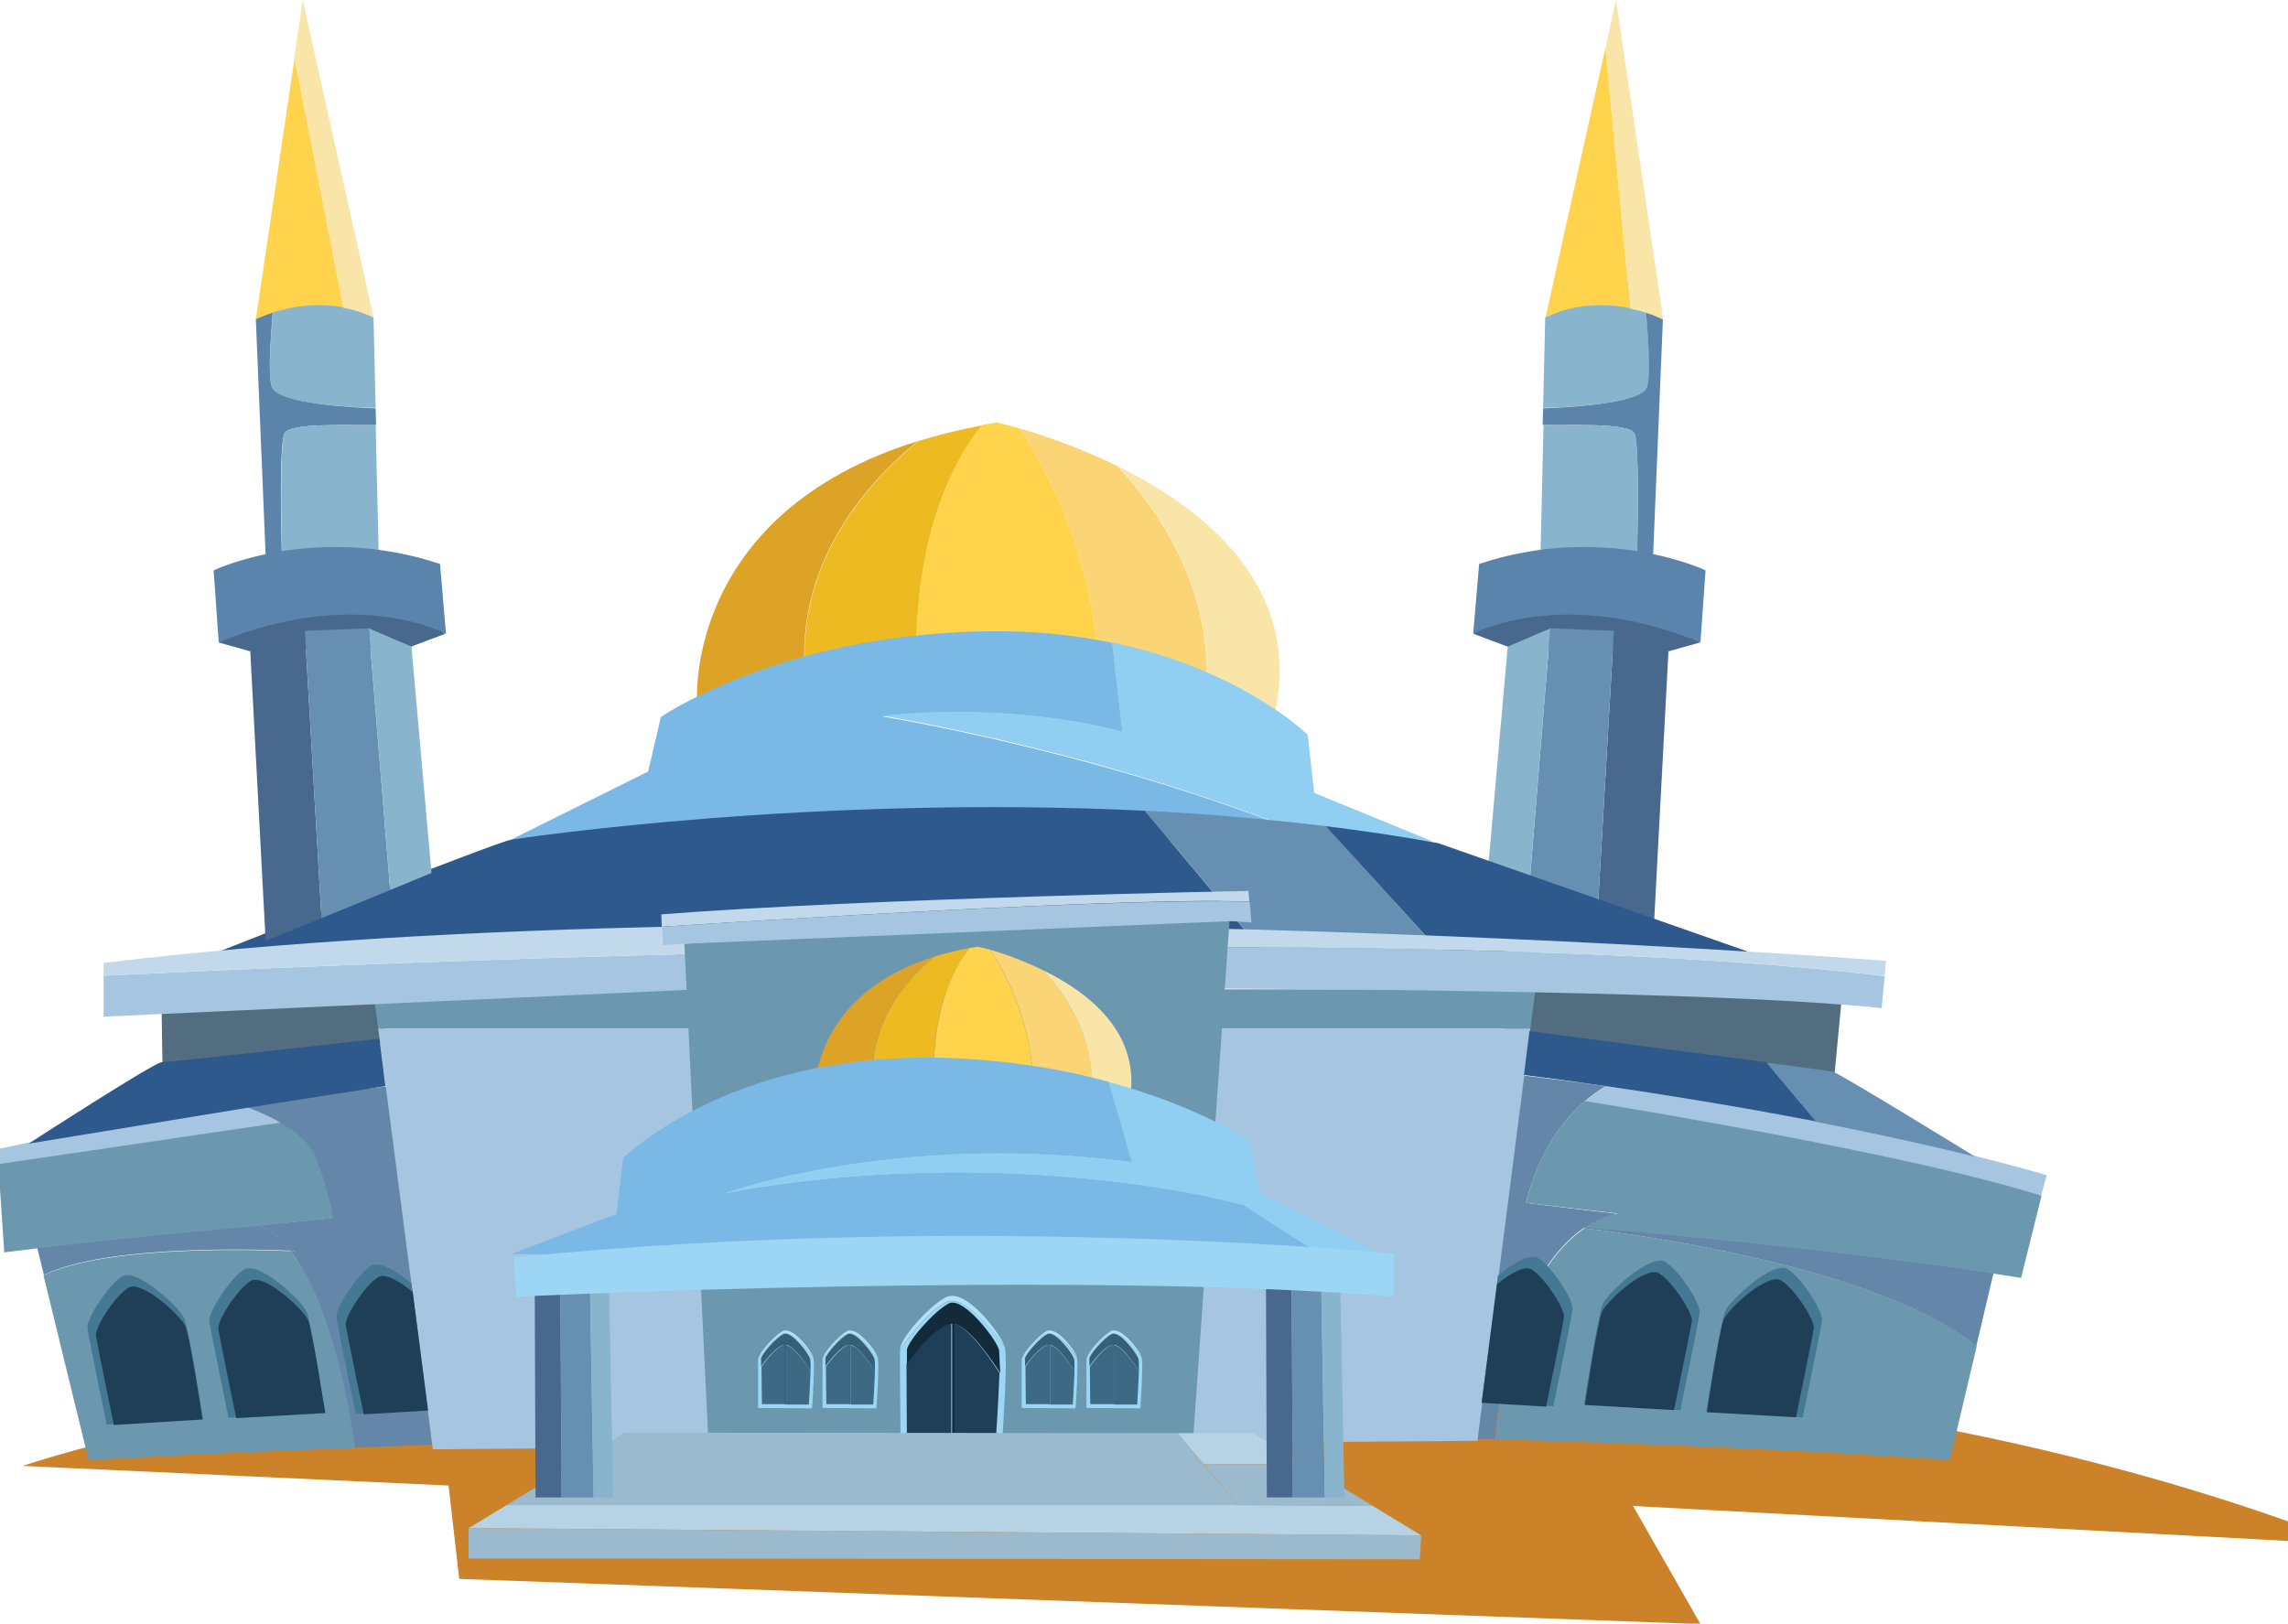 <?xml version="1.0" encoding="utf-8"?>
<!-- Generator: Adobe Illustrator 19.0.0, SVG Export Plug-In . SVG Version: 6.00 Build 0)  -->
<svg version="1.1" id="Layer_1" xmlns="http://www.w3.org/2000/svg" xmlns:xlink="http://www.w3.org/1999/xlink" x="0px" y="0px"
	 viewBox="0 0 536.6 380.9" style="enable-background:new 0 0 536.6 380.9;" xml:space="preserve">
<style type="text/css">
	.st0{fill:#CC8229;}
	.st1{fill:#6C98AF;}
	.st2{fill:#6487A9;}
	.st3{fill:#526D7F;}
	.st4{fill:#DCA327;}
	.st5{fill:#EDBA21;}
	.st6{fill:#FBD476;}
	.st7{fill:#FAE5A8;}
	.st8{fill:#FFD34C;}
	.st9{fill:#7AB9E5;}
	.st10{fill:#90CFF1;}
	.st11{fill:#88B4CD;}
	.st12{fill:#5C83AA;}
	.st13{fill:#49688E;}
	.st14{fill:#668FB2;}
	.st15{fill:#5A84AC;}
	.st16{fill:#2E598C;}
	.st17{fill:#A6C5E0;}
	.st18{fill:#C1D9EA;}
	.st19{fill:#457893;}
	.st20{fill:#1F3F59;}
	.st21{fill:#9DD6F4;}
	.st22{fill:#B2E2F9;}
	.st23{fill:#122A3A;}
	.st24{fill:#3D6984;}
	.st25{fill:#356077;}
	.st26{fill:#B6D2E5;}
	.st27{fill:#9BBACD;}
</style>
<g>
	<path class="st0" d="M107.7,370.4l291.1,10.6L383,353.3l153.6,8.2v-4.6c-121.3-42.8-255.9-39.1-385.5-33
		c-44.7,2.1-89.9,4.4-133.1,16.2c-4.3,1.2-8.5,2.4-12.7,3.8l99.9,4.6L107.7,370.4z"/>
</g>
<g id="XMLID_436_">
	<path id="XMLID_560_" class="st1" d="M371.5,288.2c-7.4,5.2-17.8,18.1-20.8,49.5c35.4,0.9,71.3,2.5,106.6,4.8l6.3-26.7
		c-25.1-20.3-90.9-27.5-90.9-27.5L371.5,288.2z"/>
	<path id="XMLID_559_" class="st2" d="M378.9,284.8c-1.1,0.2-3.9,1-7.4,3.4l1.1,0.1c0,0,65.8,7.2,90.9,27.5l4.4-18.7
		C468,297.1,433.8,290.7,378.9,284.8z"/>
	<polygon id="XMLID_558_" class="st3" points="356.3,228.4 352.6,241.7 430.1,253.6 432.1,232.5 	"/>
	<g id="XMLID_549_">
		<g id="XMLID_552_">
			<path id="XMLID_557_" class="st4" d="M215.2,103.5c-54.8,17.1-51.7,60.9-51.7,60.9l26.2,0.5C183.8,134.4,203.1,113.4,215.2,103.5
				z"/>
			<path id="XMLID_556_" class="st5" d="M230.3,99.8c-5.4,1-10.5,2.3-15,3.7c-12.1,9.9-31.5,31-25.5,61.4l25.5,0.5
				C212.6,127.7,223.6,108.1,230.3,99.8z"/>
			<path id="XMLID_555_" class="st6" d="M262,109.3c-9.1-4.4-17.6-7.3-22.9-8.8c6.9,10.2,19.6,33.6,18.7,65.5l24.6,0.4
				C286.1,140.2,272.1,120.1,262,109.3z"/>
			<path id="XMLID_554_" class="st7" d="M262,109.3c10.2,10.8,24.1,30.9,20.4,57.2l16.7,0.3C305.2,137.3,282.3,119.3,262,109.3z"/>
			<path id="XMLID_553_" class="st8" d="M233.8,99.1c-1.2,0.2-2.4,0.4-3.5,0.6c-6.7,8.3-17.7,27.9-15.1,65.5l42.6,0.8
				c0.9-31.9-11.8-55.3-18.7-65.5C235.8,99.6,233.8,99.1,233.8,99.1z"/>
		</g>
		<path id="XMLID_551_" class="st9" d="M263.3,171.8l-2.4-21c-1.2-0.2-2.4-0.5-3.7-0.7c-7.3-1.3-15.4-2.1-24.3-2
			c-6.3,0-12.3,0.4-17.9,1c-9.9,1-18.7,2.8-26.3,4.9c-21.7,5.9-33.7,14.2-33.7,14.2l-3,12.8L119.8,197l190.3,0.4
			C260.9,176.8,207,168.1,207,168.1C240,164.6,263.3,171.8,263.3,171.8z"/>
		<path id="XMLID_550_" class="st10" d="M308.2,186l-1.5-13.6c0,0-7.9-7.9-23.7-14.7c-6.2-2.7-13.6-5.2-22.2-7l2.4,21
			c0,0-23.3-7.2-56.3-3.8c0,0,53.9,8.7,103.1,29.4l26,0.1L308.2,186z"/>
	</g>
	<g id="XMLID_538_">
		<path id="XMLID_548_" class="st11" d="M386.2,90.9c-1.7,3.9-19.2,4.7-24.3,4.8l0.5-21.3l22.7-9.3
			C385.8,69.8,387.7,87.7,386.2,90.9z"/>
		<path id="XMLID_547_" class="st12" d="M386.2,90.9c1.4-3.2-0.4-21.2-1.1-25.8l4.9,9.8l-2.3,55.4l-3.8-0.1
			c0.2-6.3,0.6-25.9-0.6-28.5c-1.1-2.7-16.7-1.8-21.5-2l0.1-3.9C367,95.6,384.5,94.8,386.2,90.9z"/>
		<path id="XMLID_546_" class="st11" d="M383.4,101.7c1.1,2.7,0.7,22.2,0.6,28.5l-22.7-0.7l0.7-29.8
			C366.7,99.9,382.3,99,383.4,101.7z"/>
		<path id="XMLID_545_" class="st7" d="M379,0l-2.5,11.4l5.8,61c2.5,0.5,5.1,1.3,7.8,2.6L379,0z"/>
		<path id="XMLID_544_" class="st8" d="M362.5,74.4c0,0,8.1-4.5,19.8-2.1l-5.8-61L362.5,74.4z"/>
		<path id="XMLID_543_" class="st13" d="M391.3,152.8l7.5-2.1c0,0-10.2-6.4-28.6-7.2c-18.4-0.8-24.6,5.2-24.6,5.2l8,3L391.3,152.8z"
			/>
		<polygon id="XMLID_542_" class="st13" points="387.7,220.7 391.3,152.8 378.5,148 374.6,215.4 		"/>
		<polygon id="XMLID_541_" class="st14" points="378.5,148 363.6,147.4 358.6,208.8 374.6,215.4 		"/>
		<polygon id="XMLID_540_" class="st11" points="363.6,147.4 353.6,151.7 348.9,204.8 358.6,208.8 		"/>
		<path id="XMLID_539_" class="st15" d="M346.9,132.3c14.4-4.8,27.5-4.5,37.1-3c0,1.7-0.1,2.8-0.1,2.8s0-1.1,0.1-2.8
			c9.9,1.6,16,4.5,16,4.5l-1.2,16.9c-32.5-13.4-53.3-2-53.3-2L346.9,132.3z"/>
	</g>
	<path id="XMLID_537_" class="st16" d="M119.8,197c-4,0.8-68.1,26.1-68.1,26.1l244.5,0.2l-27.7-33.1
		C191,186.4,122.9,196.5,119.8,197z"/>
	<path id="XMLID_536_" class="st16" d="M410.4,223.4l-73.1-25.6c-8.8-1.6-17.6-2.9-26.5-4l27,29.5L410.4,223.4z"/>
	<path id="XMLID_535_" class="st14" d="M310.9,193.8c-14.2-1.7-28.5-2.9-42.4-3.6l27.7,33.1l41.6,0L310.9,193.8z"/>
	<polygon id="XMLID_534_" class="st3" points="37.9,236.5 38.1,249.9 90.3,244.5 90.1,233.3 	"/>
	<path id="XMLID_531_" class="st2" d="M77.4,281.3c0.7,2.7,0.8,4.4,0.8,4.4l-17.8,1.8c0,0,3.3,0.4,7.6,5.9c0.9,0,1.3,0.1,1.3,0.1
		s-0.5,0-1.3-0.1c4.9,6.3,11.1,19.3,15.2,46.2c61.8-2.3,162.2-4.7,267.4-2c3-31.4,13.4-44.3,20.8-49.5l-4.4-0.4l4.4,0.4
		c3.4-2.4,6.3-3.2,7.4-3.4C305.1,276.9,193.8,270.1,77.4,281.3z M96.5,301l3.9,30.2L96.5,301z"/>
	<path id="XMLID_530_" class="st2" d="M68.1,293.4c-4.3-5.5-7.6-5.9-7.6-5.9l17.8-1.8c0,0-0.2-1.7-0.8-4.4
		c-23,2.2-46.3,5.1-69.4,8.9l2.2,8.9C25,291.9,60.8,293.1,68.1,293.4z"/>
	<path id="XMLID_529_" class="st1" d="M83.3,339.7c-4-26.9-10.2-39.9-15.2-46.2c-7.4-0.3-43.1-1.5-57.9,5.7l10.6,43.4
		C20.8,342.5,44.4,341.1,83.3,339.7z"/>
	<path id="XMLID_528_" class="st17" d="M57.1,259.3c-36.3,5.4-57.7,10.3-57.7,10.3l0.2,3.6l66.5-9.8
		C62.9,261.5,59.4,260.1,57.1,259.3z"/>
	<path id="XMLID_527_" class="st1" d="M78.2,285.7c0,0-0.7-6.2-4.2-14.6c-1.3-3.2-4.5-5.8-7.9-7.8l-66.5,9.8L1,293.8
		c20.1-2.5,40-4.5,59.5-6.2c0,0-0.1,0-0.1,0L78.2,285.7z"/>
	<path id="XMLID_526_" class="st2" d="M357.9,282.2c3.9-15.9,12.6-23.8,18.7-27.4c-37.2-5.2-82.8-9.2-133.8-9.2
		c-76,0-141.8,7.2-185.8,13.8c2.3,0.8,5.8,2.2,9,4.1l1.3-0.2l-1.3,0.2c3.4,2,6.6,4.6,7.9,7.8c3.5,8.4,4.2,14.6,4.2,14.6l-17.8,1.8
		c0,0,0,0,0.1,0c123.6-10.5,235.3-5.9,311.3,0.4c4.3-2.9,7.5-3.3,7.5-3.3L357.9,282.2z"/>
	<path id="XMLID_525_" class="st17" d="M480,275.7c0,0-39.4-12-103.4-20.9c-1.5,0.9-3.2,2.1-5,3.6c14.8,2.4,77.3,12.8,107.1,22.1
		L480,275.7z"/>
	<path id="XMLID_524_" class="st1" d="M371.7,258.3c-5.2,4.5-10.9,11.9-13.8,23.9l21.5,2.5c0,0-3.2,0.4-7.5,3.3
		c63.5,5.3,102.1,11.8,102.1,11.8l4.8-19.3C449,271.1,386.5,260.7,371.7,258.3z"/>
	<polygon id="XMLID_523_" class="st1" points="360.1,232.1 87.5,232.1 88.7,241.3 358.9,241.3 	"/>
	<polygon id="XMLID_522_" class="st17" points="88.7,241.3 99.3,322.7 96.5,301 99.3,322.7 101.5,340 346.5,338 358.9,241.3 	"/>
	<path id="XMLID_521_" class="st17" d="M24.3,228.9v9.6l137.4-6.3c0,0,216.8-2.3,279.6,4.3l0.7-7.5C327.9,215,72.8,226.5,24.3,228.9
		z"/>
	<path id="XMLID_520_" class="st18" d="M442,229l0.3-3.6c0,0-252.2-19.6-418,0.5v3C72.8,226.5,327.9,215,442,229z"/>
	<path id="XMLID_519_" class="st1" d="M160.5,221.4l5.7,117.9h113.5l8.7-123.9C288.4,215.4,211.1,217.7,160.5,221.4z"/>
	<path id="XMLID_518_" class="st18" d="M293,211.5l-0.2-2.5c0,0-88.4,1.7-137.7,5.5l0.1,2.9C175.3,216.1,265.3,210.4,293,211.5z"/>
	<path id="XMLID_517_" class="st17" d="M155.3,217.4l0.2,4.3l5-0.3l128.2-5.3l4.8,0.3l-0.4-4.8C265.3,210.4,175.3,216.1,155.3,217.4
		z"/>
	<path id="XMLID_516_" class="st16" d="M54.3,258.4c0,0,1.8,0.5,4.2,1.4l31.9-5L89,243.7c0,0-49.4,5.5-51.1,5.5
		c-1.7,0-31.2,19.1-31.2,19.1l51.8-8.5C56.1,258.9,54.3,258.4,54.3,258.4z"/>
	<path id="XMLID_515_" class="st16" d="M358.7,241.9l-1.3,10.3c6.6,0.8,13,1.7,19.2,2.6c19.2,2.8,35.9,5.7,49.4,8.3l-11.7-13.9
		C393.4,246.5,358.7,241.9,358.7,241.9z"/>
	<path id="XMLID_514_" class="st14" d="M429.8,251.4c-0.4-0.1-6.8-1-15.5-2.1l11.7,13.9c23.5,4.6,37.3,8.2,37.3,8.2
		S431.3,251.7,429.8,251.4z"/>
	<path id="XMLID_513_" class="st19" d="M28.7,299.4c-3.3,2-8.5,10-8.2,12.2c0.3,2.2,4.5,22.6,4.5,22.6l22.6-1.3
		c0,0-3.2-20.9-4.4-23.6C42.1,306.6,32,297.4,28.7,299.4z"/>
	<path id="XMLID_512_" class="st20" d="M26.7,334.3c0,0-3.9-18.9-4.2-20.9c-0.3-2,4.5-9.4,7.6-11.3c3.1-1.9,12.4,6.6,13.4,9.1
		c1.1,2.5,4,21.8,4,21.8L26.7,334.3z"/>
	<path id="XMLID_511_" class="st19" d="M71.9,307.7c-1.2-2.7-11.2-11.9-14.6-9.9c-3.3,2-8.5,10-8.2,12.2c0.3,2.2,4.5,22.6,4.5,22.6
		l22.6-1.3C76.2,331.3,73.1,310.3,71.9,307.7z"/>
	<path id="XMLID_510_" class="st20" d="M72.2,309.6c-1.1-2.5-10.4-11-13.4-9.1c-3.1,1.9-7.9,9.3-7.6,11.3c0.3,2,4.2,20.9,4.2,20.9
		l20.9-1.2C76.2,331.4,73.3,312.1,72.2,309.6z"/>
	<g id="XMLID_504_">
		<path id="XMLID_509_" class="st21" d="M235.5,315.7c-3.6-4.9-8.9-10.7-12.5-10.4c-3.6,0.3-9.6,8.1-11.9,11.2c0,0,0,0.1,0,0.1
			c-0.1,2,0.1,19.5,0.1,20.2l0,1.5l23.8,0.2l0.1-1.4c0.2-3,1.2-18.2,0.6-20.7C235.7,316.2,235.6,315.9,235.5,315.7z"/>
		<path id="XMLID_508_" class="st22" d="M223,305.2c3.5-0.3,8.8,5.5,12.5,10.4c-1.2-2.9-6.2-9.4-10.1-11.1c-1.4-0.6-2.6-0.7-3.7-0.1
			c-3.5,1.8-10.3,9.2-10.6,12C213.4,313.3,219.4,305.5,223,305.2z"/>
		<path id="XMLID_507_" class="st20" d="M223.6,310.5v26.4l10,0.1c0,0,0.6-8.8,0.8-14.9C232.1,318.5,227.1,311.2,223.6,310.5z"/>
		<path id="XMLID_506_" class="st20" d="M212.6,320c0,5.8,0.1,16.8,0.1,16.8l10.4,0.1v-26.4c-0.1,0-0.3,0-0.4,0
			C219.3,311.1,214.6,317.2,212.6,320z"/>
		<path id="XMLID_505_" class="st23" d="M234.3,316.7c-0.5-2.1-6.8-10.6-10.6-11.1c-0.2,0-0.3,0-0.5,0c-0.3,0-0.5,0.1-0.7,0.2
			c-3.5,1.8-9.7,9-9.8,10.9c0,0.4,0,1.7,0,3.4c2-2.9,6.7-8.9,10.2-9.5c0.1,0,0.2,0,0.4,0v26.4l0.5,0v-26.4c3.5,0.7,8.5,8,10.8,11.5
			C234.4,319.5,234.4,317.4,234.3,316.7z"/>
	</g>
	<g id="XMLID_498_">
		<path id="XMLID_503_" class="st21" d="M267.7,318.3c-1.9-2.6-4.7-5.6-6.6-5.5c-1.9,0.1-5.1,4.2-6.3,5.9c0,0,0,0,0,0.1
			c0,1,0,10.3,0,10.7l0,0.8l12.6,0.1l0.1-0.7c0.1-1.6,0.6-9.6,0.3-10.9C267.8,318.5,267.7,318.4,267.7,318.3z"/>
		<path id="XMLID_502_" class="st22" d="M261.1,312.8c1.9-0.1,4.7,2.9,6.6,5.5c-0.6-1.6-3.3-5-5.3-5.9c-0.7-0.3-1.4-0.4-1.9-0.1
			c-1.8,1-5.4,4.9-5.6,6.4C256,317,259.2,312.9,261.1,312.8z"/>
		<path id="XMLID_501_" class="st24" d="M261.4,315.6v13.9l5.3,0c0,0,0.3-4.7,0.4-7.9C265.9,319.8,263.2,315.9,261.4,315.6z"/>
		<path id="XMLID_500_" class="st24" d="M255.6,320.6c0,3.1,0.1,8.8,0.1,8.8l5.5,0v-13.9c-0.1,0-0.1,0-0.2,0
			C259.1,315.9,256.7,319.1,255.6,320.6z"/>
		<path id="XMLID_499_" class="st25" d="M267,318.8c-0.3-1.1-3.6-5.6-5.6-5.9c-0.1,0-0.2,0-0.3,0c-0.1,0-0.3,0-0.4,0.1
			c-1.8,0.9-5.1,4.7-5.2,5.7c0,0.2,0,0.9,0,1.8c1.1-1.5,3.6-4.7,5.4-5c0.1,0,0.1,0,0.2,0v13.9l0.3,0v-13.9c1.8,0.3,4.5,4.2,5.7,6.1
			C267.1,320.3,267.1,319.2,267,318.8z"/>
	</g>
	<g id="XMLID_492_">
		<path id="XMLID_497_" class="st21" d="M252.5,318.3c-1.9-2.6-4.7-5.6-6.6-5.5c-1.9,0.1-5.1,4.2-6.3,5.9c0,0,0,0,0,0.1
			c0,1,0,10.3,0,10.7l0,0.8l12.6,0.1l0.1-0.7c0.1-1.6,0.6-9.6,0.3-10.9C252.6,318.5,252.6,318.4,252.5,318.3z"/>
		<path id="XMLID_496_" class="st22" d="M246,312.8c1.9-0.1,4.7,2.9,6.6,5.5c-0.6-1.6-3.3-5-5.3-5.9c-0.7-0.3-1.4-0.4-1.9-0.1
			c-1.8,1-5.4,4.9-5.6,6.4C240.9,317,244,312.9,246,312.8z"/>
		<path id="XMLID_495_" class="st24" d="M246.3,315.6v13.9l5.3,0c0,0,0.3-4.7,0.4-7.9C250.8,319.8,248.1,315.9,246.3,315.6z"/>
		<path id="XMLID_494_" class="st24" d="M240.5,320.6c0,3.1,0.1,8.8,0.1,8.8l5.5,0v-13.9c-0.1,0-0.1,0-0.2,0
			C244,315.9,241.5,319.1,240.5,320.6z"/>
		<path id="XMLID_493_" class="st25" d="M251.9,318.8c-0.3-1.1-3.6-5.6-5.6-5.9c-0.1,0-0.2,0-0.3,0c-0.1,0-0.3,0-0.4,0.1
			c-1.8,0.9-5.1,4.7-5.2,5.7c0,0.2,0,0.9,0,1.8c1.1-1.5,3.6-4.7,5.4-5c0.1,0,0.1,0,0.2,0v13.9l0.3,0v-13.9c1.8,0.3,4.5,4.2,5.7,6.1
			C252,320.3,252,319.2,251.9,318.8z"/>
	</g>
	<g id="XMLID_486_">
		<path id="XMLID_491_" class="st21" d="M205.8,318.3c-1.9-2.6-4.7-5.6-6.6-5.5c-1.9,0.1-5.1,4.2-6.3,5.9c0,0,0,0,0,0.1
			c0,1,0,10.3,0,10.7l0,0.8l12.6,0.1l0.1-0.7c0.1-1.6,0.6-9.6,0.3-10.9C205.9,318.5,205.8,318.4,205.8,318.3z"/>
		<path id="XMLID_490_" class="st22" d="M199.2,312.8c1.9-0.1,4.7,2.9,6.6,5.5c-0.6-1.6-3.3-5-5.3-5.9c-0.7-0.3-1.4-0.4-1.9-0.1
			c-1.8,1-5.4,4.9-5.6,6.4C194.1,317,197.3,312.9,199.2,312.8z"/>
		<path id="XMLID_489_" class="st24" d="M199.5,315.6v13.9l5.3,0c0,0,0.3-4.7,0.4-7.9C204,319.8,201.4,315.9,199.5,315.6z"/>
		<path id="XMLID_488_" class="st24" d="M193.7,320.6c0,3.1,0.1,8.8,0.1,8.8l5.5,0v-13.9c-0.1,0-0.1,0-0.2,0
			C197.3,315.9,194.8,319.1,193.7,320.6z"/>
		<path id="XMLID_487_" class="st25" d="M205.1,318.8c-0.3-1.1-3.6-5.6-5.6-5.9c-0.1,0-0.2,0-0.3,0c-0.1,0-0.3,0-0.4,0.1
			c-1.8,0.9-5.1,4.7-5.2,5.7c0,0.2,0,0.9,0,1.8c1.1-1.5,3.6-4.7,5.4-5c0.1,0,0.1,0,0.2,0v13.9l0.3,0v-13.9c1.8,0.3,4.5,4.2,5.7,6.1
			C205.2,320.3,205.2,319.2,205.1,318.8z"/>
	</g>
	<g id="XMLID_480_">
		<path id="XMLID_485_" class="st21" d="M190.7,318.3c-1.9-2.6-4.7-5.6-6.6-5.5c-1.9,0.1-5.1,4.2-6.3,5.9c0,0,0,0,0,0.1
			c0,1,0,10.3,0,10.7l0,0.8l12.6,0.1l0.1-0.7c0.1-1.6,0.6-9.6,0.3-10.9C190.8,318.5,190.7,318.4,190.7,318.3z"/>
		<path id="XMLID_484_" class="st22" d="M184.1,312.8c1.9-0.1,4.7,2.9,6.6,5.5c-0.6-1.6-3.3-5-5.3-5.9c-0.7-0.3-1.4-0.4-1.9-0.1
			c-1.8,1-5.4,4.9-5.6,6.4C179,317,182.2,312.9,184.1,312.8z"/>
		<path id="XMLID_483_" class="st24" d="M184.4,315.6v13.9l5.3,0c0,0,0.3-4.7,0.4-7.9C188.9,319.8,186.2,315.9,184.4,315.6z"/>
		<path id="XMLID_482_" class="st24" d="M178.6,320.6c0,3.1,0.1,8.8,0.1,8.8l5.5,0v-13.9c-0.1,0-0.1,0-0.2,0
			C182.1,315.9,179.7,319.1,178.6,320.6z"/>
		<path id="XMLID_481_" class="st25" d="M190,318.8c-0.3-1.1-3.6-5.6-5.6-5.9c-0.1,0-0.2,0-0.3,0c-0.1,0-0.3,0-0.4,0.1
			c-1.8,0.9-5.1,4.7-5.2,5.7c0,0.2,0,0.9,0,1.8c1.1-1.5,3.6-4.7,5.4-5c0.1,0,0.1,0,0.2,0v13.9l0.3,0v-13.9c1.8,0.3,4.5,4.2,5.7,6.1
			C190.1,320.3,190.1,319.2,190,318.8z"/>
	</g>
	<path id="XMLID_479_" class="st19" d="M96.5,301.1c-3.4-2.9-7.4-5.3-9.4-4.2c-3.3,2-8.5,10-8.2,12.2c0.3,2.2,4.5,22.6,4.5,22.6
		l16.8-1L96.5,301.1z"/>
	<path id="XMLID_478_" class="st20" d="M96.8,303.1c-3-2.5-6.5-4.5-8.1-3.5c-3.1,1.9-7.9,9.3-7.6,11.3c0.3,2,4.2,20.9,4.2,20.9
		l15.1-0.9L96.8,303.1z"/>
	<g id="XMLID_472_">
		<path id="XMLID_477_" class="st4" d="M219.2,224.4c-29.8,9.3-28.2,33.2-28.2,33.2l14.3,0.3C202,241.3,212.6,229.8,219.2,224.4z"/>
		<path id="XMLID_476_" class="st5" d="M227.4,222.4c-3,0.6-5.7,1.2-8.2,2c-6.6,5.4-17.1,16.9-13.9,33.4l13.9,0.2
			C217.7,237.6,223.7,226.9,227.4,222.4z"/>
		<path id="XMLID_475_" class="st6" d="M244.6,227.6c-4.9-2.4-9.6-4-12.4-4.8c3.8,5.6,10.7,18.3,10.2,35.7l13.4,0.2
			C257.7,244.4,250.1,233.5,244.6,227.6z"/>
		<path id="XMLID_474_" class="st7" d="M244.6,227.6c5.5,5.9,13.1,16.8,11.1,31.1l9.1,0.2C268.1,242.8,255.7,233,244.6,227.6z"/>
		<path id="XMLID_473_" class="st8" d="M229.3,222.1c-0.7,0.1-1.3,0.2-1.9,0.3c-3.7,4.5-9.6,15.2-8.2,35.7l23.2,0.4
			c0.5-17.4-6.5-30.1-10.2-35.7C230.4,222.3,229.3,222.1,229.3,222.1z"/>
	</g>
	<path id="XMLID_471_" class="st9" d="M144.6,284.8l1.5-13.1c0,0,7.7-7.6,22.9-14.2c6.8-2.9,15.1-5.7,25-7.4c7.1-1.3,14.9-2,23.6-2
		c6.1,0,11.9,0.4,17.3,1c9.5,1,17.9,2.7,25.2,4.7l5.4,18.7c-56.7-7.3-96.3,7.7-96.3,7.7c67.7-12.7,122.5,2.5,122.5,2.5l19.9,12.8
		l-191.7-1.3L144.6,284.8z"/>
	<path id="XMLID_470_" class="st10" d="M169.1,280.2c0,0,39.7-15,96.3-7.7l-5.4-18.7c0.1,0,0.2,0,0.3,0.1
		c21,5.7,32.6,13.7,32.6,13.7l2.9,12.4l31.1,15.6l-15.4-0.1l-19.9-12.8C291.6,282.7,236.7,267.5,169.1,280.2z"/>
	<g id="XMLID_459_">
		<path id="XMLID_469_" class="st11" d="M63.8,90.9c1.7,3.9,19.2,4.7,24.3,4.8l-0.5-21.3l-22.7-9.3C64.3,69.8,62.4,87.7,63.8,90.9z"
			/>
		<path id="XMLID_468_" class="st12" d="M63.8,90.9c-1.4-3.2,0.4-21.2,1.1-25.8L60,74.9l2.3,55.4l3.8-0.1
			c-0.2-6.3-0.6-25.9,0.6-28.5c1.1-2.7,16.7-1.8,21.5-2l-0.1-3.9C83.1,95.6,65.6,94.8,63.8,90.9z"/>
		<path id="XMLID_467_" class="st11" d="M66.7,101.7c-1.1,2.7-0.7,22.2-0.6,28.5l22.7-0.7l-0.7-29.8C83.4,99.9,67.8,99,66.7,101.7z"
			/>
		<path id="XMLID_466_" class="st8" d="M60,74.9c8.3-3.8,15.6-3.7,20.6-2.8L69.1,13.5L60,74.9z"/>
		<path id="XMLID_465_" class="st7" d="M71,0l-2,13.5l11.5,58.7c4.4,0.8,7.1,2.3,7.1,2.3L71,0z"/>
		<path id="XMLID_464_" class="st13" d="M58.7,152.8l-7.5-2.1c0,0,10.2-6.4,28.6-7.2c18.4-0.8,24.6,5.2,24.6,5.2l-8,3L58.7,152.8z"
			/>
		<polygon id="XMLID_463_" class="st13" points="62.3,220.7 58.7,152.8 71.5,148 75.4,215.4 		"/>
		<polygon id="XMLID_462_" class="st14" points="71.5,148 86.5,147.4 91.5,208.8 75.4,215.4 		"/>
		<polygon id="XMLID_461_" class="st11" points="86.5,147.4 96.5,151.7 101.2,204.8 91.5,208.8 		"/>
		<path id="XMLID_460_" class="st15" d="M103.2,132.3c-14.4-4.8-27.5-4.5-37.1-3c0,1.7,0.1,2.8,0.1,2.8s0-1.1-0.1-2.8
			c-9.9,1.6-16,4.5-16,4.5l1.2,16.9c32.5-13.4,53.3-2,53.3-2L103.2,132.3z"/>
	</g>
	<g id="XMLID_452_">
		<path id="XMLID_458_" class="st19" d="M419.2,297.7c-3.3-2-13.4,7.2-14.6,9.9c-1.2,2.7-4.4,23.6-4.4,23.6l22.6,1.3
			c0,0,4.2-20.4,4.5-22.6C427.7,307.7,422.5,299.7,419.2,297.7z"/>
		<path id="XMLID_457_" class="st20" d="M417.7,300.4c-3.1-1.9-12.4,6.6-13.4,9.1c-1.1,2.5-4,21.8-4,21.8l20.9,1.2
			c0,0,3.9-18.9,4.2-20.9C425.6,309.6,420.8,302.2,417.7,300.4z"/>
		<path id="XMLID_456_" class="st19" d="M390.5,296c-3.3-2-13.4,7.2-14.6,9.9c-1.2,2.7-4.4,23.6-4.4,23.6l22.6,1.3
			c0,0,4.2-20.4,4.5-22.6C399.1,306.1,393.9,298,390.5,296z"/>
		<path id="XMLID_455_" class="st20" d="M389.1,298.7c-3.1-1.9-12.4,6.6-13.4,9.1c-1.1,2.5-4,21.8-4,21.8l20.9,1.2
			c0,0,3.9-18.9,4.2-20.9C397,308,392.2,300.6,389.1,298.7z"/>
		<path id="XMLID_454_" class="st19" d="M360.7,295.1c-1.9-1.1-6,1.3-9.4,4.2l-3.8,29.6l16.8,1c0,0,4.2-20.4,4.5-22.6
			C369.2,305.2,364,297.1,360.7,295.1z"/>
		<path id="XMLID_453_" class="st20" d="M351.1,301.3c3-2.5,6.5-4.5,8.1-3.5c3.1,1.9,7.9,9.3,7.6,11.3s-4.2,20.9-4.2,20.9l-15.1-0.9
			L351.1,301.3z"/>
	</g>
	<polygon id="XMLID_451_" class="st26" points="293.9,336.2 276.1,336.2 282.3,343.5 306,343.5 	"/>
	<g id="XMLID_448_">
		<polygon id="XMLID_450_" class="st27" points="146.5,336.1 118.8,353.1 290.3,353.1 276.1,336.2 		"/>
		<polygon id="XMLID_449_" class="st27" points="306,343.5 282.3,343.5 290.3,353.1 322,353.3 		"/>
	</g>
	<polygon id="XMLID_447_" class="st26" points="322,353.3 290.3,353.1 118.8,353.1 109.9,358.5 333.3,360.2 	"/>
	<g id="XMLID_443_">
		<polygon id="XMLID_446_" class="st13" points="296.9,299.9 302.9,298 303.2,351.3 297.1,351.3 		"/>
		<polygon id="XMLID_445_" class="st14" points="302.9,298 309.8,298 310.7,351.3 303.2,351.3 		"/>
		<polygon id="XMLID_444_" class="st11" points="309.8,298 314.3,300.2 315.3,351.3 310.7,351.3 		"/>
	</g>
	<g id="XMLID_439_">
		<polygon id="XMLID_442_" class="st13" points="125.4,299.9 131.4,298 131.7,351.3 125.6,351.3 		"/>
		<polygon id="XMLID_441_" class="st14" points="131.4,298 138.3,298 139.2,351.3 131.7,351.3 		"/>
		<polygon id="XMLID_440_" class="st11" points="138.3,298 142.8,300.2 143.8,351.3 139.2,351.3 		"/>
	</g>
	<path id="XMLID_438_" class="st21" d="M120.5,295l0.6,9.2c0,0,130.1-6.3,205.8,0v-10.1C326.9,294.1,227.3,284.2,120.5,295z"/>
	<polygon id="XMLID_437_" class="st27" points="109.9,358.5 109.9,365.6 333,365.8 333.3,360.2 	"/>
</g>
</svg>
